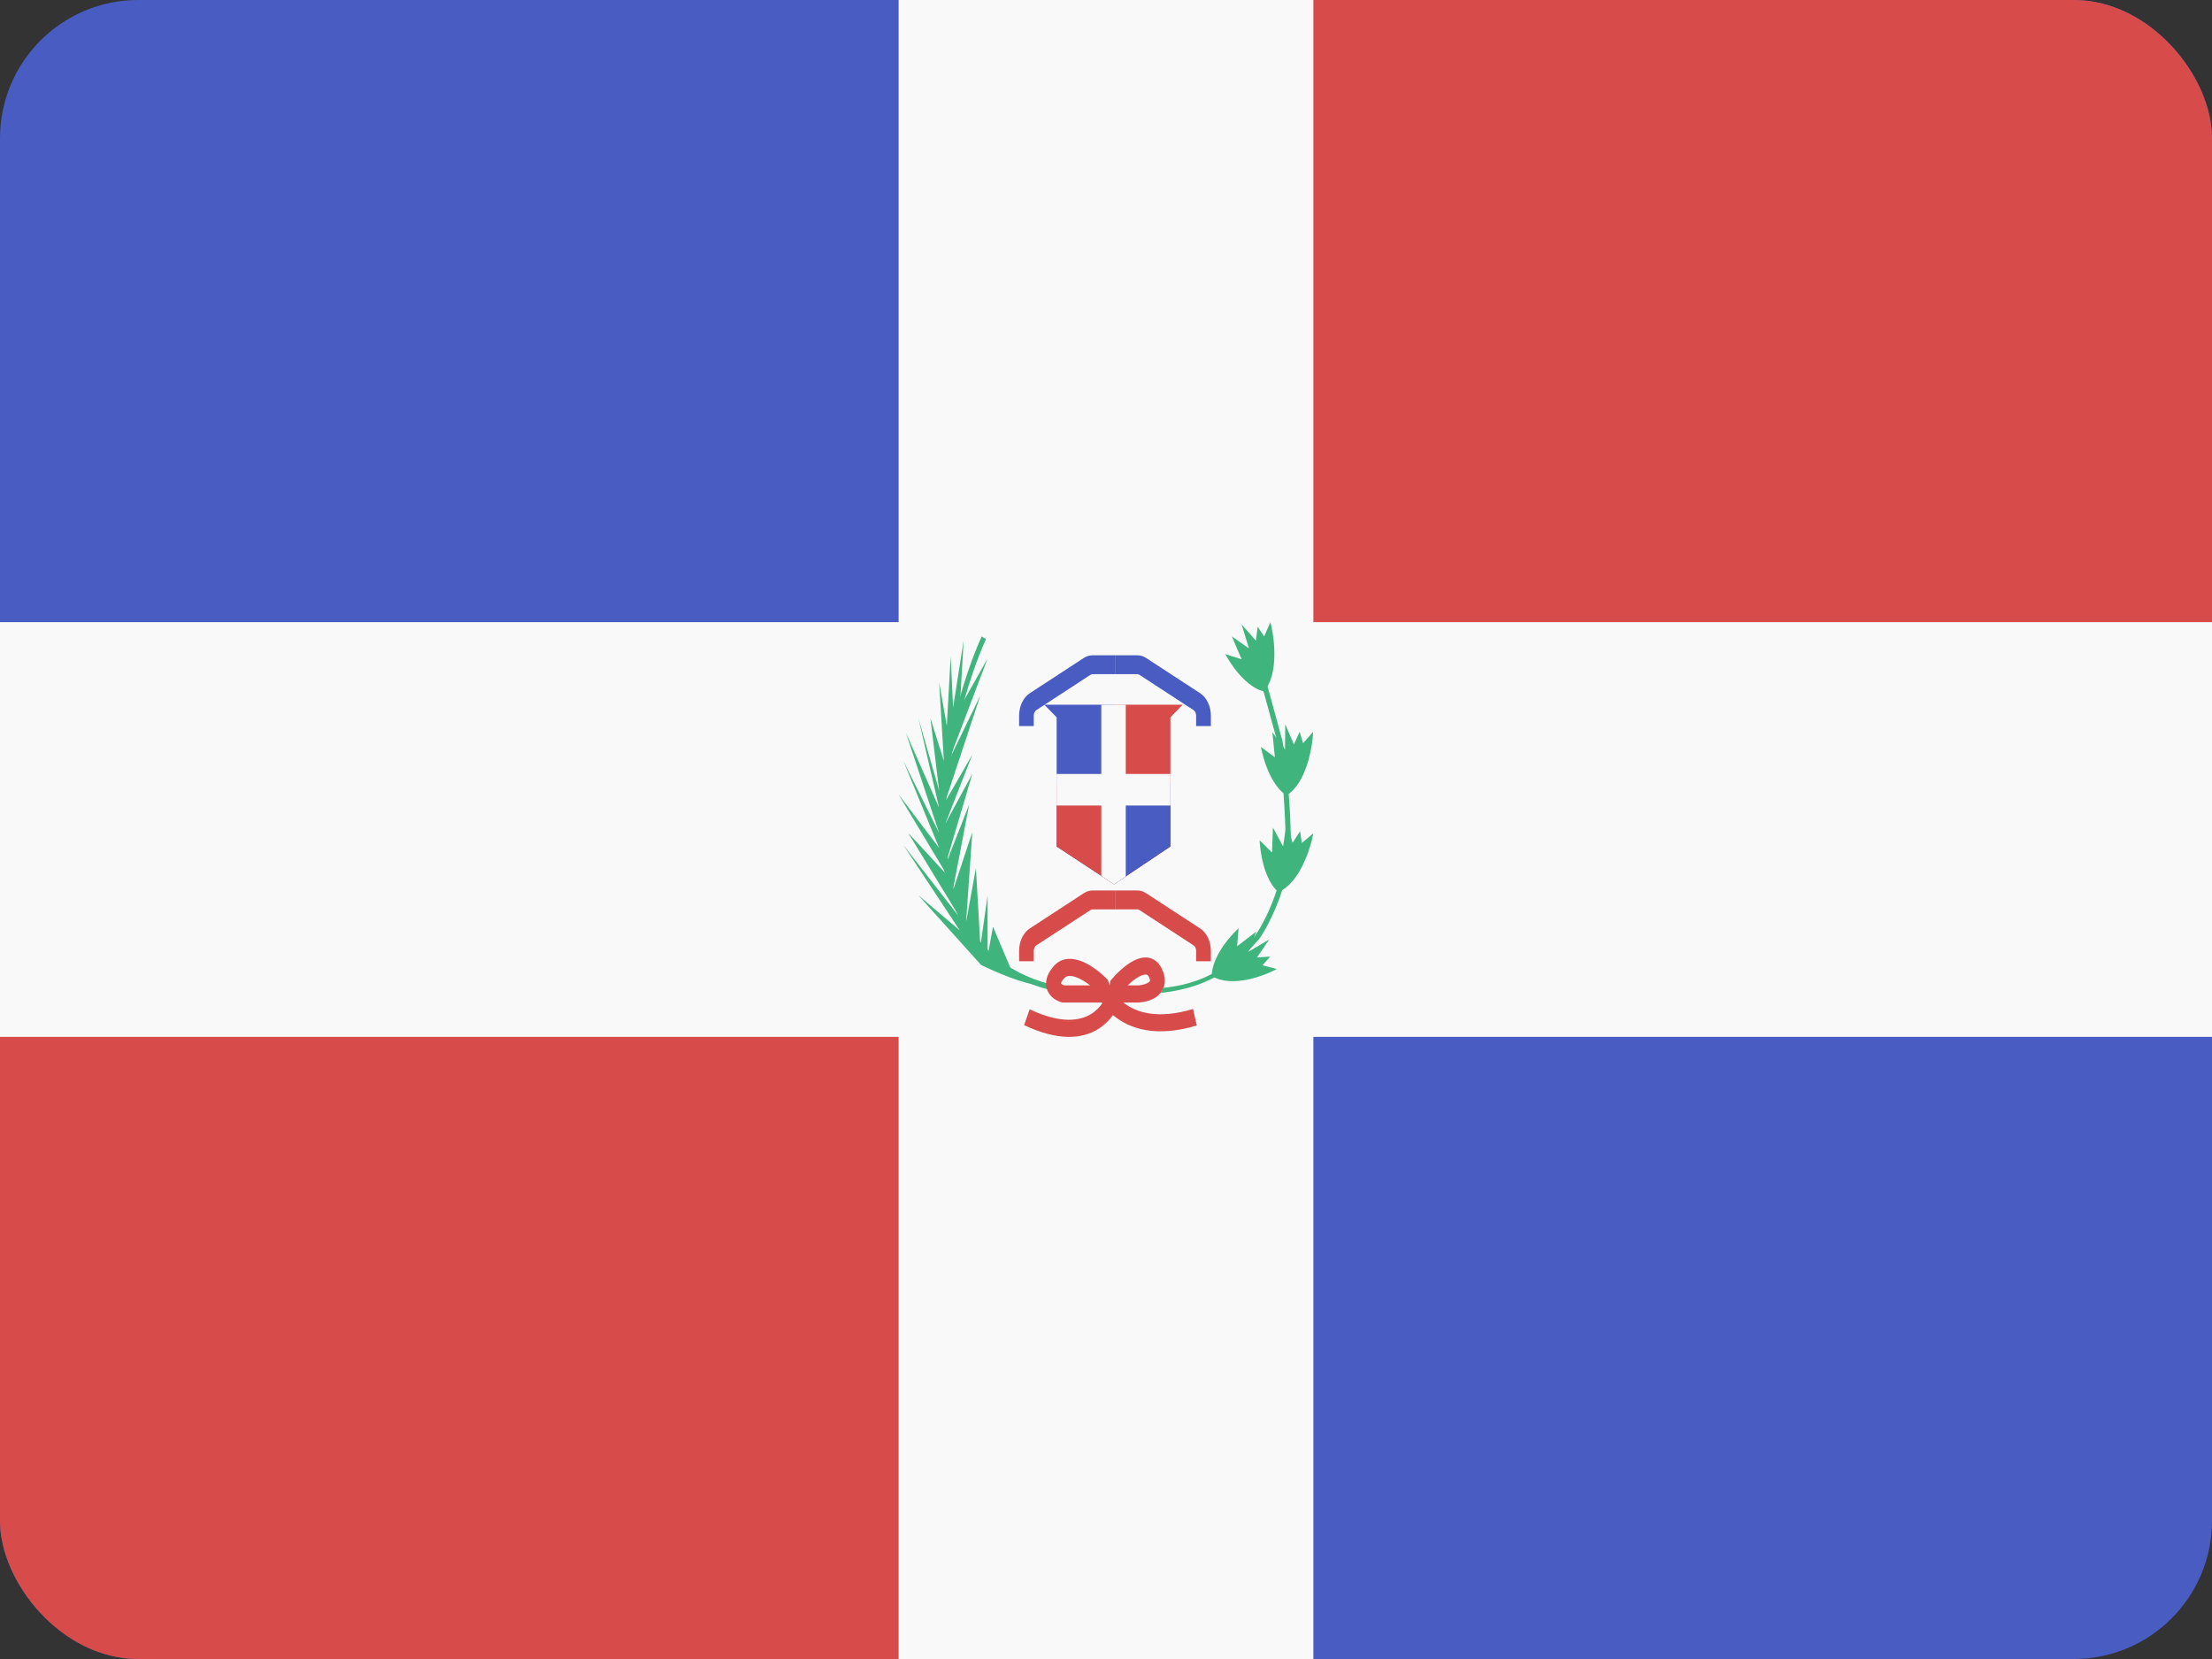 <svg width="32" height="24" viewBox="0 0 32 24" fill="none" xmlns="http://www.w3.org/2000/svg">
<rect x="0" y="0" width="32" height="24" fill="#333333" stroke="none"/>
<g clip-path="url(#clip0_440_1208)">
<rect width="32" height="24" rx="2" fill="#485CC2"/>
<rect y="14" width="14" height="10" fill="#D74B4B"/>
<rect x="18" width="14" height="10" fill="#D74B4B"/>
<path d="M32 9V15L0 15L2.62268e-07 9L32 9Z" fill="#F9F9F9"/>
<path d="M19 24H13L13 0L19 5.24537e-07L19 24Z" fill="#F9F9F9"/>
<path fill-rule="evenodd" clip-rule="evenodd" d="M13.614 12.198C13.538 11.031 13.96 9.735 14.201 9.208L14.264 9.246C14.026 9.766 13.611 11.046 13.685 12.192C13.723 12.764 13.882 13.299 14.242 13.691C14.603 14.082 15.17 14.337 16.033 14.337V14.419C15.158 14.419 14.571 14.161 14.194 13.751C13.816 13.34 13.652 12.784 13.614 12.198Z" fill="#3FB47C"/>
<path fill-rule="evenodd" clip-rule="evenodd" d="M16.605 13.853C16.685 13.864 16.755 13.913 16.802 14.003C16.84 14.077 16.86 14.156 16.847 14.234C16.834 14.313 16.793 14.369 16.749 14.406C16.666 14.475 16.553 14.498 16.482 14.502L16.476 14.503L16.25 14.503C16.435 14.65 16.753 14.75 17.259 14.596L17.313 14.835C16.731 15.012 16.339 14.887 16.101 14.685C16.047 14.76 15.978 14.828 15.893 14.883C15.65 15.036 15.299 15.059 14.815 14.83L14.896 14.601C15.344 14.813 15.623 14.771 15.79 14.666C15.854 14.625 15.906 14.572 15.946 14.514C15.943 14.51 15.941 14.506 15.938 14.503H15.369L15.357 14.499C15.325 14.491 15.29 14.476 15.256 14.453C15.223 14.431 15.186 14.397 15.161 14.347C15.134 14.292 15.125 14.227 15.142 14.159C15.157 14.095 15.193 14.036 15.242 13.979C15.371 13.83 15.548 13.862 15.675 13.918C15.807 13.976 15.931 14.079 16.006 14.155L16.027 14.176L16.037 14.207C16.041 14.221 16.046 14.236 16.053 14.253C16.055 14.244 16.056 14.236 16.057 14.228L16.063 14.189L16.087 14.161C16.158 14.077 16.276 13.963 16.398 13.899C16.459 13.868 16.532 13.844 16.605 13.853ZM15.769 14.255C15.717 14.214 15.658 14.175 15.598 14.149C15.492 14.102 15.428 14.113 15.393 14.154C15.359 14.193 15.35 14.217 15.348 14.226L15.35 14.229C15.353 14.232 15.358 14.236 15.364 14.24C15.373 14.246 15.384 14.251 15.395 14.255H15.769ZM16.314 14.255H16.473C16.528 14.251 16.591 14.233 16.623 14.206C16.63 14.2 16.634 14.195 16.635 14.193C16.637 14.191 16.637 14.189 16.637 14.189C16.637 14.189 16.64 14.171 16.619 14.13C16.606 14.105 16.594 14.101 16.581 14.099C16.562 14.096 16.53 14.102 16.485 14.125C16.427 14.155 16.366 14.204 16.314 14.255Z" fill="#D74B4B"/>
<path d="M13.941 9.262L13.885 10.237L13.753 10.866L13.655 11.437L13.626 11.951L13.655 12.267L13.753 12.795L13.885 13.236C13.885 13.411 14.278 13.791 14.475 13.959L15.043 14.249C14.831 14.249 14.387 14.056 14.192 13.959L13.286 12.952L13.885 13.46L13.07 12.227L13.885 13.274L13.788 13.113L13.139 12.05L13.697 12.654L13 11.494L13.586 12.267L13.07 11.01L13.586 12.05L13.105 10.599L13.586 11.687L13.286 10.39L13.586 11.437L13.46 10.39L13.655 11.01L13.586 9.866L13.697 10.502L13.753 9.495L13.788 10.237L13.941 9.262Z" fill="#3FB47C"/>
<path d="M14.287 9.526L13.838 10.324L13.643 11.316V12.444L13.675 12.659L13.734 12.928L13.903 13.245L13.955 13.407L14.271 13.803L14.652 14.084L14.365 13.407L14.287 13.836V12.956L14.183 13.686L14.118 12.557L13.975 13.347L14.066 12.039L13.78 12.903L14.02 11.64L13.675 12.52L14.066 11.196L13.675 11.918L14.066 10.918L13.675 11.595L14.183 10.06L13.734 10.986L14.287 9.526Z" fill="#3FB47C"/>
<path d="M17.962 9.537L17.726 9.464C17.953 9.871 18.195 9.991 18.288 10C18.503 9.741 18.437 9.225 18.378 9L18.288 9.207L18.194 9.067L18.168 9.268L17.962 9.034L18.068 9.38L17.821 9.207L17.962 9.537Z" fill="#3FB47C"/>
<path d="M18.443 10.955L18.241 10.806C18.335 11.269 18.529 11.465 18.614 11.505C18.895 11.331 18.986 10.819 18.997 10.586L18.851 10.752L18.802 10.587L18.718 10.769L18.593 10.478L18.59 10.842L18.407 10.594L18.443 10.955Z" fill="#3FB47C"/>
<path d="M18.402 12.334L18.222 12.156C18.252 12.628 18.418 12.852 18.497 12.904C18.798 12.775 18.958 12.283 19 12.054L18.833 12.195L18.807 12.025L18.699 12.193L18.615 11.885L18.562 12.245L18.415 11.972L18.402 12.334Z" fill="#3FB47C"/>
<path d="M17.897 13.689L17.918 13.428C17.587 13.745 17.523 14.021 17.532 14.12C17.813 14.293 18.276 14.124 18.472 14.018L18.264 13.965L18.375 13.839L18.184 13.851L18.361 13.591L18.061 13.768L18.173 13.477L17.897 13.689Z" fill="#3FB47C"/>
<path fill-rule="evenodd" clip-rule="evenodd" d="M18.173 9.333L18.55 10.707C18.6 10.968 18.658 11.483 18.673 12.074C18.682 12.45 18.584 12.808 18.476 13.082C18.421 13.22 18.363 13.336 18.315 13.424C18.267 13.511 18.226 13.572 18.204 13.597C17.93 13.912 17.584 14.279 16.796 14.363L16.828 14.291C17.591 14.211 17.882 13.85 18.15 13.543C18.165 13.525 18.203 13.47 18.251 13.384C18.298 13.299 18.354 13.185 18.407 13.052C18.513 12.784 18.607 12.437 18.598 12.076C18.583 11.49 18.526 10.981 18.477 10.724L18.101 9.356L18.173 9.333Z" fill="#3FB47C"/>
<path fill-rule="evenodd" clip-rule="evenodd" d="M15.806 9.753C15.795 9.753 15.784 9.757 15.774 9.763L14.994 10.272C14.97 10.287 14.955 10.319 14.955 10.353V10.504H14.743V10.353C14.743 10.216 14.803 10.09 14.898 10.028L15.678 9.519C15.718 9.493 15.762 9.48 15.806 9.48H16.13V9.753H15.806Z" fill="#485CC2"/>
<path fill-rule="evenodd" clip-rule="evenodd" d="M16.453 9.753C16.465 9.753 16.475 9.757 16.485 9.763L17.265 10.272C17.289 10.287 17.304 10.319 17.304 10.353V10.504H17.517V10.353C17.517 10.216 17.457 10.09 17.361 10.028L16.581 9.519C16.542 9.493 16.498 9.48 16.453 9.48H16.13V9.753H16.453Z" fill="#485CC2"/>
<path fill-rule="evenodd" clip-rule="evenodd" d="M15.806 13.156C15.795 13.156 15.784 13.159 15.774 13.166L14.994 13.675C14.97 13.69 14.955 13.722 14.955 13.756V13.906H14.743V13.756C14.743 13.618 14.803 13.493 14.898 13.431L15.678 12.922C15.718 12.896 15.762 12.882 15.806 12.882H16.13V13.156H15.806Z" fill="#D74B4B"/>
<path fill-rule="evenodd" clip-rule="evenodd" d="M16.453 13.156C16.465 13.156 16.475 13.159 16.485 13.166L17.265 13.675C17.289 13.69 17.304 13.722 17.304 13.756V13.906H17.517V13.756C17.517 13.618 17.457 13.493 17.361 13.431L16.581 12.922C16.542 12.896 16.498 12.882 16.453 12.882H16.13V13.156H16.453Z" fill="#D74B4B"/>
<path d="M16.117 10.195H15.108L15.286 10.377V12.246L16.117 12.793V10.195Z" fill="#485CC2"/>
<path d="M16.117 10.195H17.109L16.932 10.377V12.246L16.117 12.793V10.195Z" fill="#D74B4B"/>
<path d="M16.117 11.334H15.286V12.246L16.117 12.793V11.334Z" fill="#D74B4B"/>
<path d="M16.117 11.334H16.932V12.246L16.117 12.793V11.334Z" fill="#485CC2"/>
<path d="M16.286 10.195H15.932V11.197H15.285V11.653H15.932V12.671L16.117 12.793L16.286 12.68V11.653H16.932V11.197H16.286V10.195Z" fill="#F9F9F9"/>
</g>
<defs>
<clipPath id="clip0_440_1208">
<rect width="32" height="24" rx="2" fill="white"/>
</clipPath>
</defs>
</svg>
